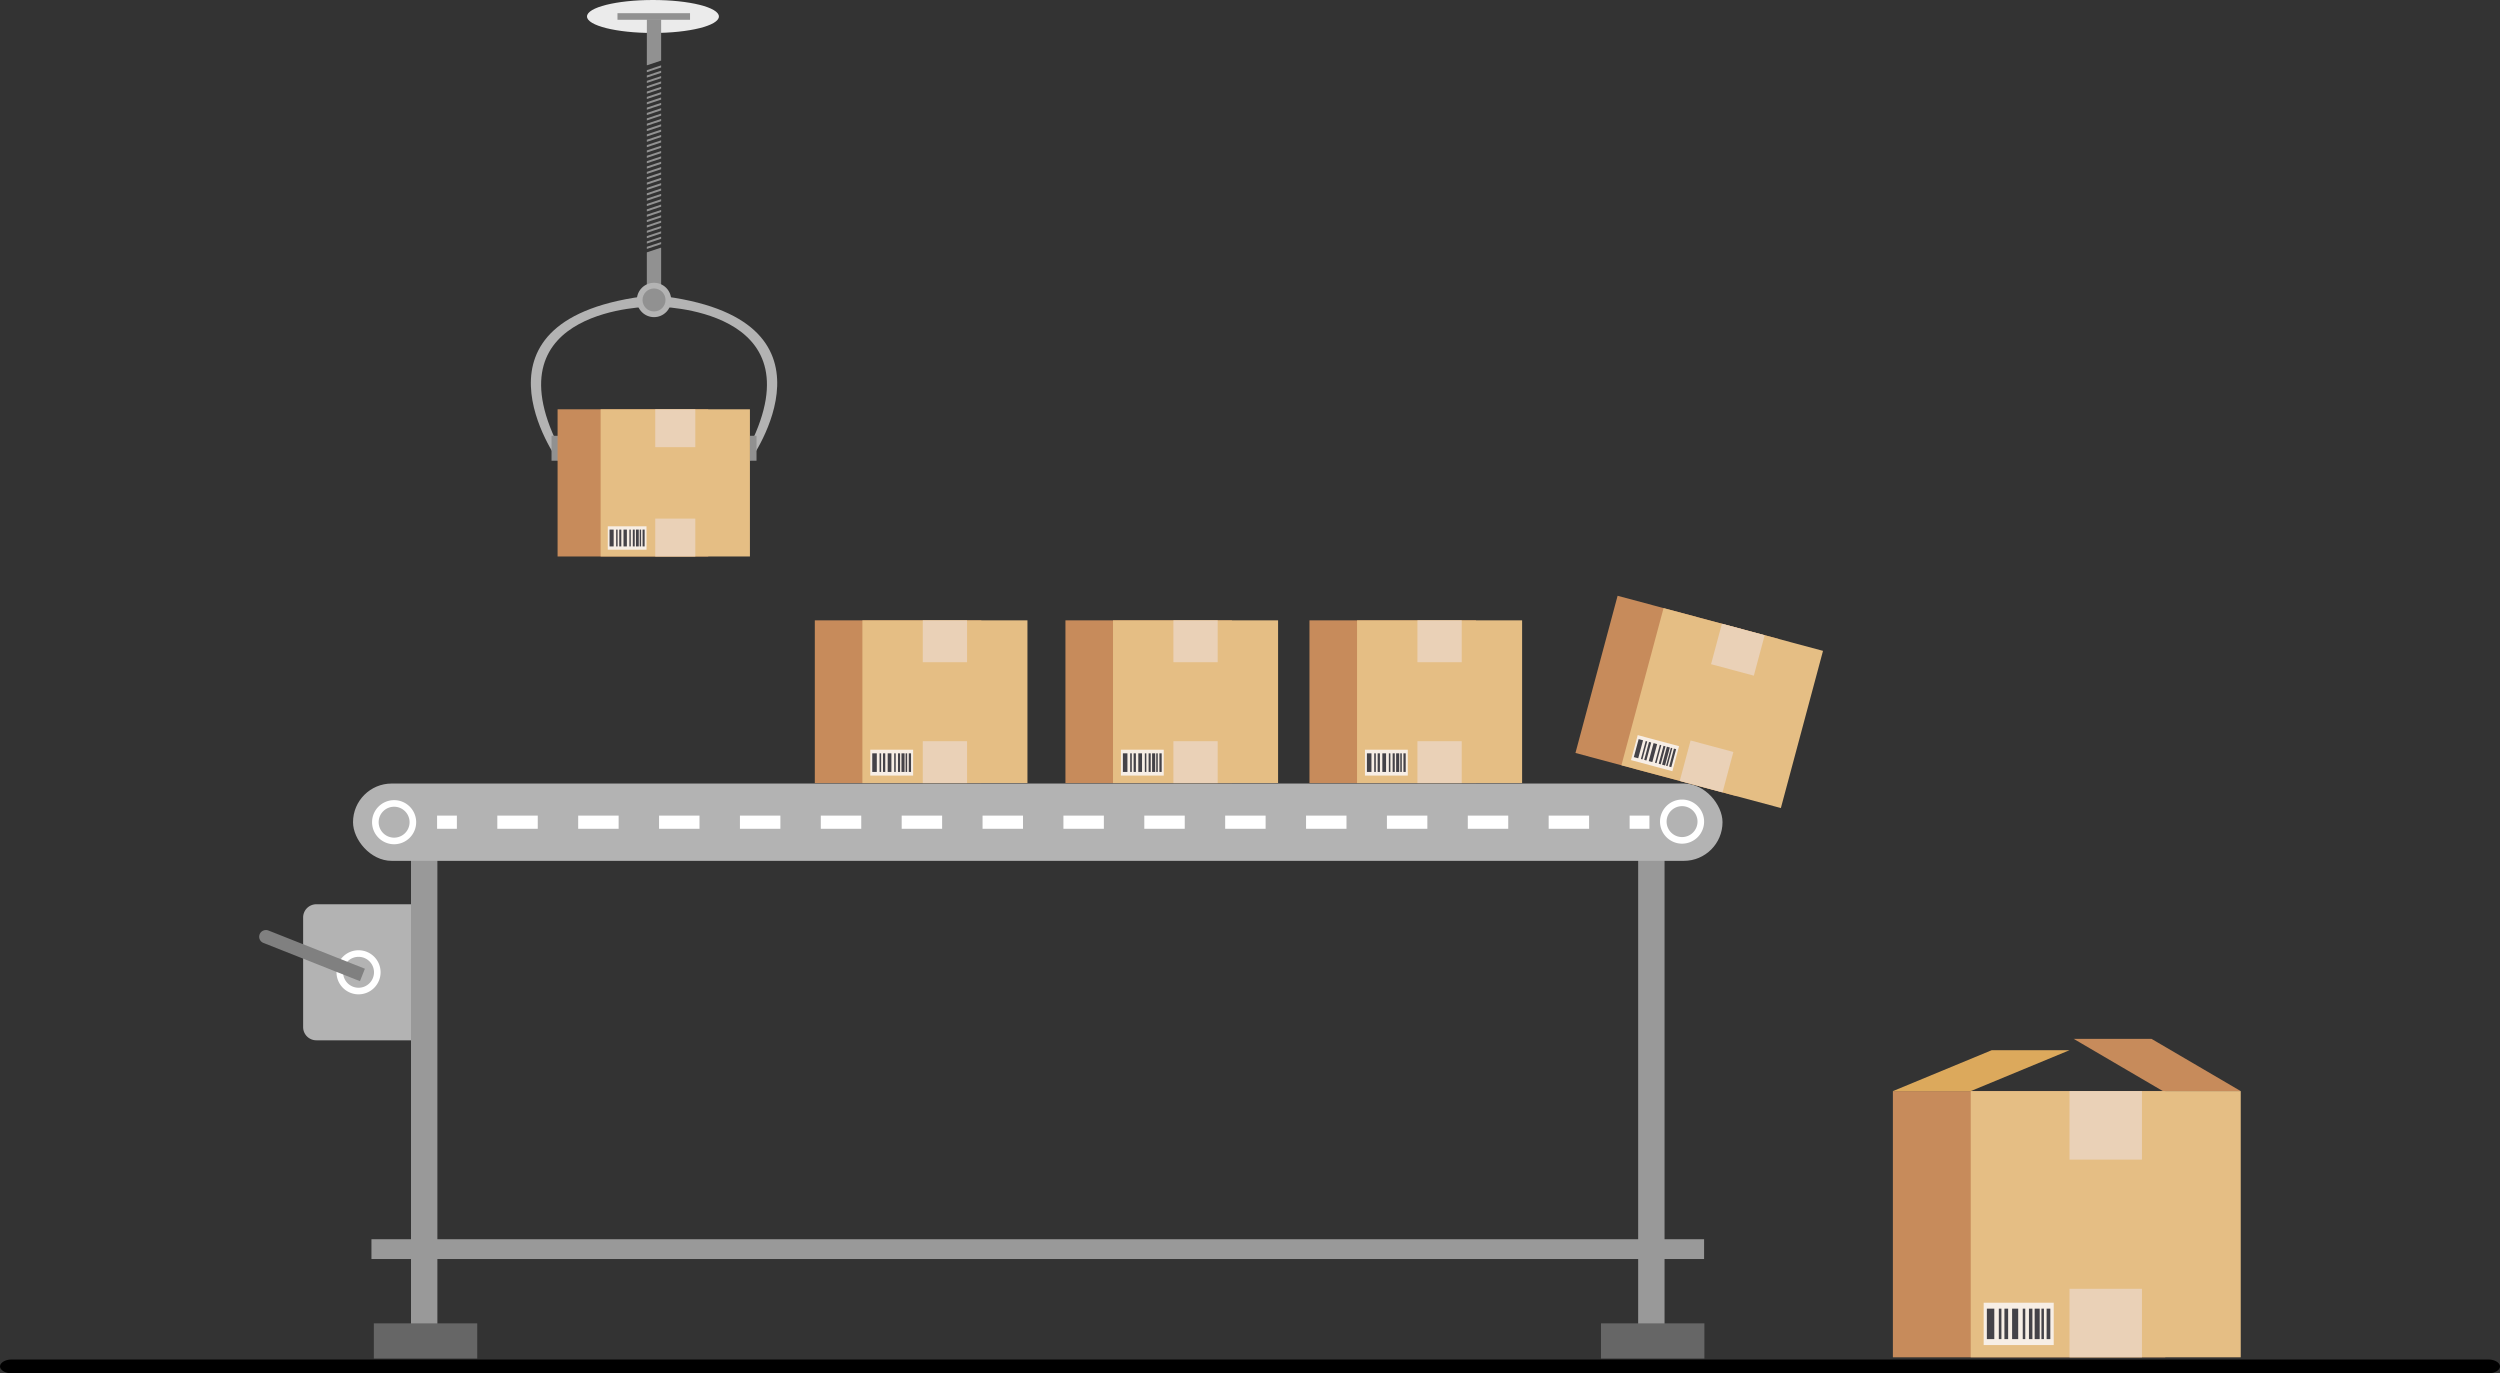 <svg xmlns="http://www.w3.org/2000/svg" width="379.049" height="208.217" viewBox="0 0 379.049 208.217"><rect x="0" y="0" width="379.049" height="208.217" fill="#333333" stroke="none"/><defs><style>.a{fill:#ebebeb;}.b{fill:#999;}.c{fill:#b3b3b3;}.d,.e{fill:none;stroke:#fff;stroke-miterlimit:10;stroke-width:2px;}.e{stroke-dasharray:6.131 6.131;}.f{fill:#fff;}.g{fill:#666;}.h{fill:gray;}.i{fill:#d1b178;}.j{fill:#919191;}.k{fill:#c78b5b;}.l{fill:#dca95c;}.m{fill:#e5be84;}.n{fill:#ead1b7;}.o{fill:#f7eee5;}.p{fill:#444248;}</style></defs><g transform="translate(-530 -200)"><g transform="translate(530 406.132)"><path d="M431.849,384.485H56.2c-.906,0-1.7-.487-1.7-1.043s.793-1.043,1.7-1.043h375.65c.906,0,1.7.487,1.7,1.043S432.755,384.485,431.849,384.485Z" transform="translate(-54.5 -382.4)"/></g><ellipse class="a" cx="10" cy="2.5" rx="10" ry="2.5" transform="translate(619 200)"/><g transform="translate(-3 3)"><rect class="b" width="3" height="202.053" transform="translate(791.373 384.892) rotate(90)"/><rect class="b" width="4" height="73.74" transform="translate(595.316 327.074)"/><rect class="b" width="4" height="73.74" transform="translate(781.378 327.074)"/><rect class="c" width="207.641" height="11.722" rx="5.861" transform="translate(586.526 315.8)"/><g transform="translate(502.342 174.142)"><line class="d" x2="3" transform="translate(96.929 147.519)"/><line class="e" x2="168.615" transform="translate(106.061 147.519)"/><line class="d" x2="3" transform="translate(277.742 147.519)"/></g><g transform="translate(502.342 174.142)"><path class="f" d="M285.69,150.774a3.343,3.343,0,1,1,3.344-3.343A3.347,3.347,0,0,1,285.69,150.774Zm0-5.687a2.343,2.343,0,1,0,2.344,2.344A2.347,2.347,0,0,0,285.69,145.087Z"/></g><g transform="translate(502.342 174.142)"><path class="f" d="M90.414,150.863a3.344,3.344,0,1,1,3.344-3.344A3.348,3.348,0,0,1,90.414,150.863Zm0-5.688a2.344,2.344,0,1,0,2.344,2.344A2.347,2.347,0,0,0,90.414,145.175Z"/></g><rect class="g" width="15.678" height="5.333" transform="translate(589.68 397.647)"/><rect class="g" width="15.678" height="5.333" transform="translate(775.742 397.647)"/><path class="c" d="M2,0H16.355a0,0,0,0,1,0,0V20.625a0,0,0,0,1,0,0H2a2,2,0,0,1-2-2V2A2,2,0,0,1,2,0Z" transform="translate(578.961 334.105)"/><g transform="translate(502.342 174.142)"><path class="f" d="M85.02,173.62a3.343,3.343,0,1,1,3.344-3.344A3.347,3.347,0,0,1,85.02,173.62Zm0-5.687a2.343,2.343,0,1,0,2.344,2.343A2.346,2.346,0,0,0,85.02,167.933Z"/></g><path class="h" d="M0,0H15.756a1,1,0,0,1,1,1V1a1.03,1.03,0,0,1-1.03,1.03H0a0,0,0,0,1,0,0V0A0,0,0,0,1,0,0Z" transform="translate(587.577 345.765) rotate(-158.383)"/><g transform="translate(502.342 174.142)"><rect class="i" width="1" height="1" transform="translate(327.538 223.82)"/></g><path class="j" d="M130.9,67.38h-2.169V61.121L130.9,60.4Z" transform="translate(502.342 174.142)"/><path class="j" d="M128.736,25.781H130.9v6.259l-2.169.725Z" transform="translate(502.342 174.142)"/><path class="j" d="M130.9,59.877l-2.169.725v-.323l2.169-.725Z" transform="translate(502.342 174.142)"/><path class="j" d="M130.9,59.065l-2.169.725v-.323l2.169-.725Z" transform="translate(502.342 174.142)"/><path class="j" d="M130.9,58.254l-2.169.725v-.323l2.169-.725Z" transform="translate(502.342 174.142)"/><path class="j" d="M130.9,57.442l-2.169.725v-.323l2.169-.725Z" transform="translate(502.342 174.142)"/><path class="j" d="M130.9,56.63l-2.169.725v-.323l2.169-.725Z" transform="translate(502.342 174.142)"/><path class="j" d="M130.9,55.818l-2.169.725v-.323L130.9,55.5Z" transform="translate(502.342 174.142)"/><path class="j" d="M130.9,55.007l-2.169.725v-.323l2.169-.725Z" transform="translate(502.342 174.142)"/><path class="j" d="M130.9,54.195l-2.169.725V54.6l2.169-.725Z" transform="translate(502.342 174.142)"/><path class="j" d="M130.9,53.383l-2.169.725v-.323l2.169-.725Z" transform="translate(502.342 174.142)"/><path class="j" d="M130.9,52.571l-2.169.725v-.323l2.169-.725Z" transform="translate(502.342 174.142)"/><path class="j" d="M130.9,51.759l-2.169.725v-.323l2.169-.725Z" transform="translate(502.342 174.142)"/><path class="j" d="M130.9,50.948l-2.169.725V51.35l2.169-.725Z" transform="translate(502.342 174.142)"/><path class="j" d="M130.9,50.136l-2.169.725v-.323l2.169-.725Z" transform="translate(502.342 174.142)"/><path class="j" d="M130.9,49.324l-2.169.725v-.323L130.9,49Z" transform="translate(502.342 174.142)"/><path class="j" d="M130.9,48.512l-2.169.725v-.323l2.169-.725Z" transform="translate(502.342 174.142)"/><path class="j" d="M130.9,47.7l-2.169.725V48.1l2.169-.725Z" transform="translate(502.342 174.142)"/><path class="j" d="M130.9,46.889l-2.169.725v-.323l2.169-.725Z" transform="translate(502.342 174.142)"/><path class="j" d="M130.9,46.077l-2.169.725v-.323l2.169-.725Z" transform="translate(502.342 174.142)"/><path class="j" d="M130.9,45.265l-2.169.725v-.323l2.169-.725Z" transform="translate(502.342 174.142)"/><path class="j" d="M130.9,44.454l-2.169.725v-.323l2.169-.725Z" transform="translate(502.342 174.142)"/><path class="j" d="M130.9,43.642l-2.169.725v-.323l2.169-.725Z" transform="translate(502.342 174.142)"/><path class="j" d="M130.9,42.83l-2.169.725v-.323l2.169-.725Z" transform="translate(502.342 174.142)"/><path class="j" d="M130.9,42.018l-2.169.725v-.323L130.9,41.7Z" transform="translate(502.342 174.142)"/><path class="j" d="M130.9,41.207l-2.169.725v-.323l2.169-.725Z" transform="translate(502.342 174.142)"/><path class="j" d="M130.9,40.395l-2.169.725V40.8l2.169-.725Z" transform="translate(502.342 174.142)"/><path class="j" d="M130.9,39.583l-2.169.725v-.323l2.169-.725Z" transform="translate(502.342 174.142)"/><path class="j" d="M130.9,38.771l-2.169.725v-.323l2.169-.725Z" transform="translate(502.342 174.142)"/><path class="j" d="M130.9,37.959l-2.169.725v-.323l2.169-.725Z" transform="translate(502.342 174.142)"/><path class="j" d="M130.9,37.148l-2.169.725V37.55l2.169-.725Z" transform="translate(502.342 174.142)"/><path class="j" d="M130.9,36.336l-2.169.725v-.323l2.169-.725Z" transform="translate(502.342 174.142)"/><path class="j" d="M130.9,35.524l-2.169.725v-.323L130.9,35.2Z" transform="translate(502.342 174.142)"/><path class="j" d="M130.9,34.712l-2.169.725v-.323l2.169-.725Z" transform="translate(502.342 174.142)"/><path class="j" d="M130.9,33.9l-2.169.725V34.3l2.169-.725Z" transform="translate(502.342 174.142)"/><path class="j" d="M130.9,33.089l-2.169.725v-.323l2.169-.725Z" transform="translate(502.342 174.142)"/><circle class="c" cx="2.604" cy="2.604" r="2.604" transform="translate(629.558 239.876)"/><path class="c" d="M129.384,69.358s-24.523.063-14.105,21v2.356s-15.707-21.75,14.105-25.063Z" transform="translate(502.342 174.142)"/><path class="c" d="M130.26,69.358s24.524.063,14.106,21v2.356s15.707-21.75-14.106-25.063Z" transform="translate(502.342 174.142)"/><rect class="j" width="1" height="3.781" transform="translate(616.621 263.074)"/><rect class="j" width="1" height="3.781" transform="translate(646.703 263.074)"/><circle class="j" cx="1.743" cy="1.743" r="1.743" transform="translate(630.419 240.737)"/><rect class="j" width="11" height="1" transform="translate(626.623 199)"/><g transform="translate(792.971 334.485)"><path class="k" d="M77.893,20.03h-11.8l13.525,7.919h11.8Z" transform="translate(-11.649)"/><rect class="k" width="41.303" height="40.359" transform="translate(27.029 27.949)"/><path class="l" d="M53.807,22.478h-11.8l-14.977,6.2h11.8Z" transform="translate(0 -0.73)"/><rect class="m" width="40.939" height="40.359" transform="translate(38.83 27.949)"/><rect class="n" width="10.985" height="10.385" transform="translate(53.807 27.949)"/><rect class="n" width="10.985" height="10.385" transform="translate(53.807 57.923)"/><g transform="translate(40.792 60.033)"><rect class="o" width="10.621" height="6.417" transform="translate(0)"/><g transform="translate(0.485 0.9)"><rect class="p" width="1.127" height="4.617"/><rect class="p" width="0.395" height="4.617" transform="translate(1.812)"/><rect class="p" width="0.924" height="4.617" transform="translate(3.826)"/><rect class="p" width="0.564" height="4.617" transform="translate(2.661)"/><rect class="p" width="0.382" height="4.617" transform="translate(5.441)"/><rect class="p" width="0.764" height="4.617" transform="translate(7.246)"/><rect class="p" width="0.379" height="4.617" transform="translate(8.272)"/><rect class="p" width="0.524" height="4.617" transform="translate(6.38)"/><rect class="p" width="0.564" height="4.617" transform="translate(9.058)"/></g></g></g><g transform="translate(576.107 131.653)"><rect class="k" width="25.249" height="24.672" transform="translate(80.434 159.404)"/><rect class="m" width="25.027" height="24.672" transform="translate(87.648 159.404)"/><rect class="n" width="6.715" height="6.348" transform="translate(96.804 159.404)"/><rect class="n" width="6.715" height="6.348" transform="translate(96.804 177.727)"/><g transform="translate(88.847 179.017)"><rect class="o" width="6.493" height="3.923"/><g transform="translate(0.297 0.55)"><rect class="p" width="0.689" height="2.822"/><rect class="p" width="0.242" height="2.822" transform="translate(1.107)"/><rect class="p" width="0.565" height="2.822" transform="translate(2.339)"/><rect class="p" width="0.345" height="2.822" transform="translate(1.627)"/><rect class="p" width="0.233" height="2.822" transform="translate(3.326)"/><rect class="p" width="0.467" height="2.822" transform="translate(4.43)"/><rect class="p" width="0.232" height="2.822" transform="translate(5.057)"/><rect class="p" width="0.32" height="2.822" transform="translate(3.9)"/><rect class="p" width="0.345" height="2.822" transform="translate(5.537)"/></g></g></g><g transform="translate(537.107 99.653)"><rect class="k" width="22.839" height="22.317" transform="translate(80.434 159.404)"/><rect class="m" width="22.637" height="22.317" transform="translate(86.959 159.404)"/><rect class="n" width="6.074" height="5.742" transform="translate(95.241 159.404)"/><rect class="n" width="6.074" height="5.742" transform="translate(95.241 175.978)"/><g transform="translate(88.044 177.145)"><rect class="o" width="5.873" height="3.548"/><g transform="translate(0.268 0.498)"><rect class="p" width="0.623" height="2.553"/><rect class="p" width="0.219" height="2.553" transform="translate(1.002)"/><rect class="p" width="0.511" height="2.553" transform="translate(2.116)"/><rect class="p" width="0.312" height="2.553" transform="translate(1.472)"/><rect class="p" width="0.211" height="2.553" transform="translate(3.009)"/><rect class="p" width="0.422" height="2.553" transform="translate(4.007)"/><rect class="p" width="0.21" height="2.553" transform="translate(4.574)"/><rect class="p" width="0.289" height="2.553" transform="translate(3.528)"/><rect class="p" width="0.312" height="2.553" transform="translate(5.008)"/></g></g></g><g transform="translate(614.107 131.653)"><rect class="k" width="25.249" height="24.672" transform="translate(80.434 159.404)"/><rect class="m" width="25.027" height="24.672" transform="translate(87.648 159.404)"/><rect class="n" width="6.715" height="6.348" transform="translate(96.804 159.404)"/><rect class="n" width="6.715" height="6.348" transform="translate(96.804 177.727)"/><g transform="translate(88.847 179.017)"><rect class="o" width="6.493" height="3.923"/><g transform="translate(0.297 0.55)"><rect class="p" width="0.689" height="2.822"/><rect class="p" width="0.242" height="2.822" transform="translate(1.107)"/><rect class="p" width="0.565" height="2.822" transform="translate(2.339)"/><rect class="p" width="0.345" height="2.822" transform="translate(1.627)"/><rect class="p" width="0.233" height="2.822" transform="translate(3.326)"/><rect class="p" width="0.467" height="2.822" transform="translate(4.43)"/><rect class="p" width="0.232" height="2.822" transform="translate(5.057)"/><rect class="p" width="0.32" height="2.822" transform="translate(3.9)"/><rect class="p" width="0.345" height="2.822" transform="translate(5.537)"/></g></g></g><g transform="translate(651.107 131.653)"><rect class="k" width="25.249" height="24.672" transform="translate(80.434 159.404)"/><rect class="m" width="25.027" height="24.672" transform="translate(87.648 159.404)"/><rect class="n" width="6.715" height="6.348" transform="translate(96.804 159.404)"/><rect class="n" width="6.715" height="6.348" transform="translate(96.804 177.727)"/><g transform="translate(88.847 179.017)"><rect class="o" width="6.493" height="3.923"/><g transform="translate(0.297 0.55)"><rect class="p" width="0.689" height="2.822"/><rect class="p" width="0.242" height="2.822" transform="translate(1.107)"/><rect class="p" width="0.565" height="2.822" transform="translate(2.339)"/><rect class="p" width="0.345" height="2.822" transform="translate(1.627)"/><rect class="p" width="0.233" height="2.822" transform="translate(3.326)"/><rect class="p" width="0.467" height="2.822" transform="translate(4.43)"/><rect class="p" width="0.232" height="2.822" transform="translate(5.057)"/><rect class="p" width="0.32" height="2.822" transform="translate(3.9)"/><rect class="p" width="0.345" height="2.822" transform="translate(5.537)"/></g></g></g><g transform="matrix(0.966, 0.259, -0.259, 0.966, 741.846, 112.515)"><rect class="k" width="25.249" height="24.672" transform="translate(80.434 159.404)"/><rect class="m" width="25.027" height="24.672" transform="translate(87.648 159.404)"/><rect class="n" width="6.715" height="6.348" transform="translate(96.804 159.404)"/><rect class="n" width="6.715" height="6.348" transform="translate(96.804 177.727)"/><g transform="translate(88.847 179.017)"><rect class="o" width="6.493" height="3.923"/><g transform="translate(0.297 0.55)"><rect class="p" width="0.689" height="2.822"/><rect class="p" width="0.242" height="2.822" transform="translate(1.107)"/><rect class="p" width="0.565" height="2.822" transform="translate(2.339)"/><rect class="p" width="0.345" height="2.822" transform="translate(1.627)"/><rect class="p" width="0.233" height="2.822" transform="translate(3.326)"/><rect class="p" width="0.467" height="2.822" transform="translate(4.43)"/><rect class="p" width="0.232" height="2.822" transform="translate(5.057)"/><rect class="p" width="0.32" height="2.822" transform="translate(3.9)"/><rect class="p" width="0.345" height="2.822" transform="translate(5.537)"/></g></g></g></g></g></svg>

